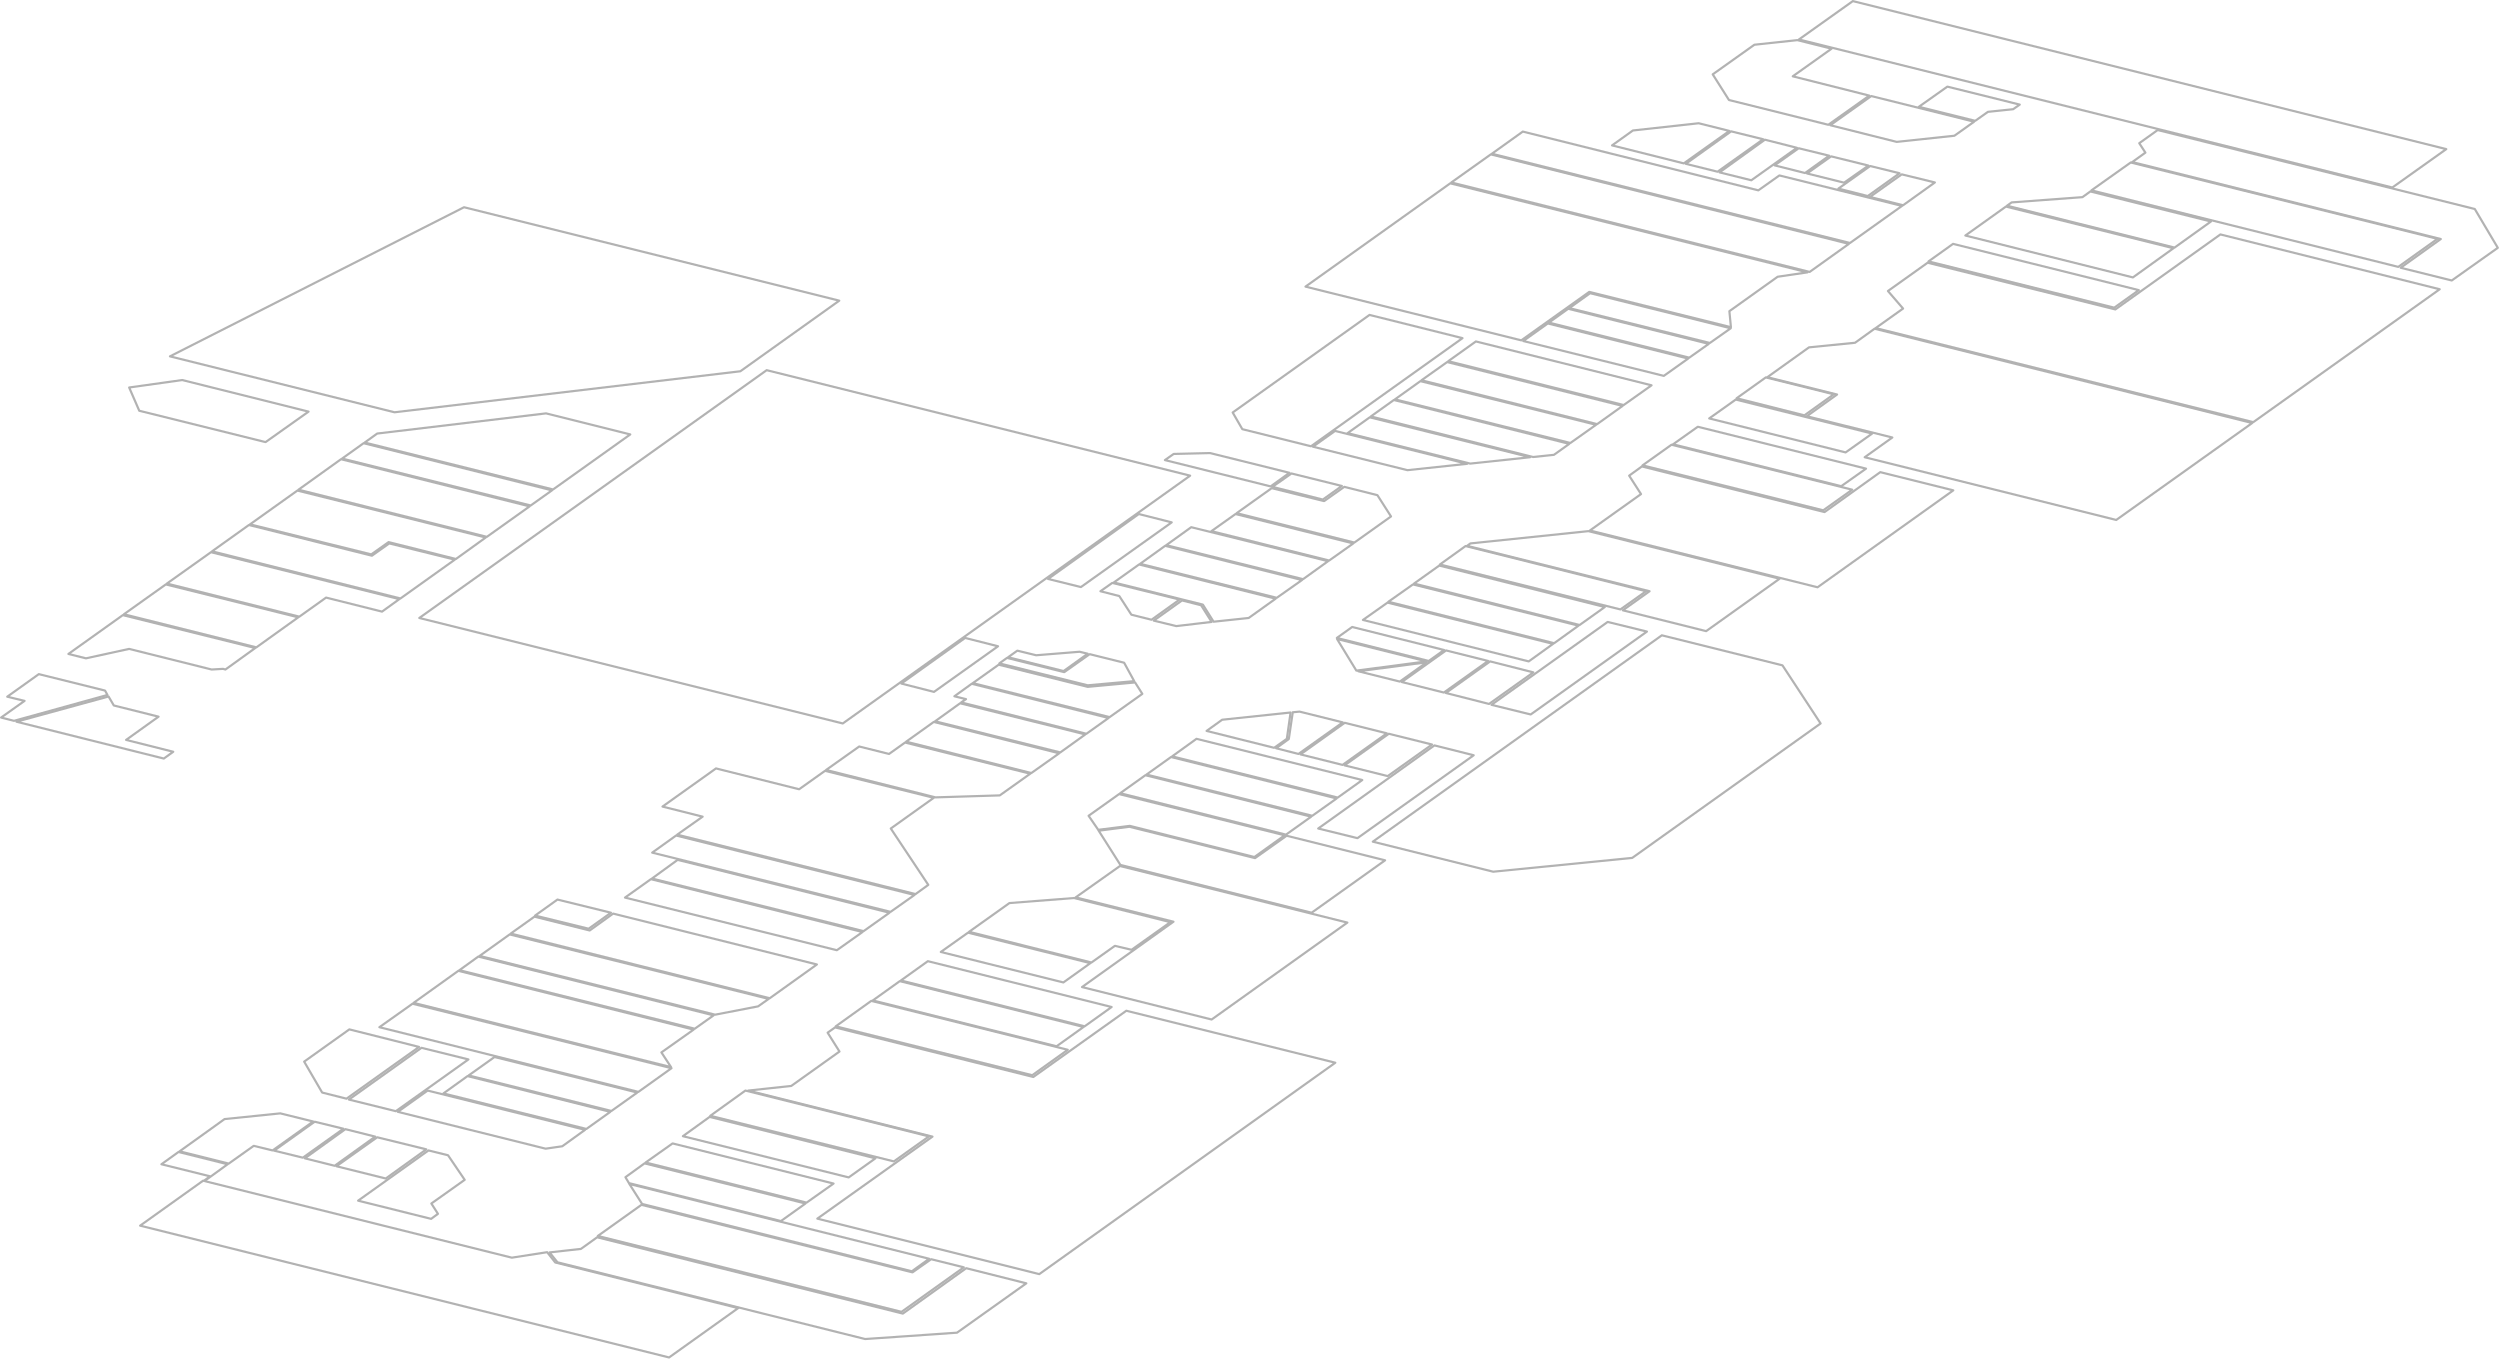 <?xml version="1.0" encoding="utf-8"?>
<!-- Generator: Adobe Illustrator 15.0.2, SVG Export Plug-In . SVG Version: 6.00 Build 0)  -->
<!DOCTYPE svg PUBLIC "-//W3C//DTD SVG 1.1//EN" "http://www.w3.org/Graphics/SVG/1.1/DTD/svg11.dtd">
<svg version="1.1" id="Layer_1" xmlns:author="http://www.sothink.com"
	 xmlns="http://www.w3.org/2000/svg" xmlns:xlink="http://www.w3.org/1999/xlink" x="0px" y="0px" width="570px" height="310px"
	 viewBox="0 0 570 310" enable-background="new 0 0 570 310" xml:space="preserve">
<g id="_x38_1" transform="matrix(1, 0, 0, 1, 0.25, 0.15)">
	<path fill="none" stroke="#B2B2B2" stroke-width="0.5" stroke-linejoin="round" stroke-miterlimit="3" d="M71.5,255.6l6.55,1.6
		L68.8,263.8l-6.55-1.601L71.5,255.6z"/>
	<path fill="none" stroke="#B2B2B2" stroke-width="0.5" stroke-linejoin="round" stroke-miterlimit="3" d="M71.15,255.55l-9.25,6.6
		l-4.3-1.05l-5.7,4.05l-11.2-2.8L50.95,255l12.7-1.301L71.15,255.55z"/>
	<path fill="none" stroke="#B2B2B2" stroke-width="0.5" stroke-linejoin="round" stroke-miterlimit="3" d="M96.95,261.9l-9.25,6.65
		l-11.25-2.8l9.3-6.601L96.95,261.9z"/>
	<path fill="none" stroke="#B2B2B2" stroke-width="0.5" stroke-linejoin="round" stroke-miterlimit="3" d="M85.3,259l-9.25,6.649
		l-6.8-1.7l9.25-6.649L85.3,259z"/>
	<path fill="none" stroke="#B2B2B2" stroke-width="0.5" stroke-linejoin="round" stroke-miterlimit="3" d="M51.65,265.3l-5.1,3.7
		l-0.15-0.051l1.25-0.899l-11.1-2.75l3.9-2.8L51.65,265.3z"/>
	<path fill="none" stroke="#B2B2B2" stroke-width="0.5" stroke-linejoin="round" stroke-miterlimit="3" d="M101.9,263.25l3.8,5.6
		l-7.6,5.4l1.5,2.35l-1.55,1.15L81.4,273.6l16.05-11.45L101.9,263.25z"/>
	<path fill="none" stroke="#B2B2B2" stroke-width="0.5" stroke-linejoin="round" stroke-miterlimit="3" d="M211.3,219l41.9,10.449
		l-6.15,4.4l-41.9-10.45L211.3,219z"/>
	<path fill="none" stroke="#B2B2B2" stroke-width="0.5" stroke-linejoin="round" stroke-miterlimit="3" d="M240.65,238.4
		l-41.9-10.45l6.15-4.399L246.8,234L240.65,238.4z"/>
	<path fill="none" stroke="#B2B2B2" stroke-width="0.5" stroke-linejoin="round" stroke-miterlimit="3" d="M243.2,239.2L235.1,245
		l-44.8-11.15l8.1-5.8L243.2,239.2z"/>
	<path fill="none" stroke="#B2B2B2" stroke-width="0.5" stroke-linejoin="round" stroke-miterlimit="3" d="M169.7,248.5
		l41.85,10.449l-8,5.7L161.7,254.25L169.7,248.5z"/>
	<path fill="none" stroke="#B2B2B2" stroke-width="0.5" stroke-linejoin="round" stroke-miterlimit="3" d="M161.55,254.5l37.8,9.449
		l-6.1,4.351l-37.8-9.4L161.55,254.5z"/>
	<path fill="none" stroke="#B2B2B2" stroke-width="0.5" stroke-linejoin="round" stroke-miterlimit="3" d="M183.65,274.05
		l-36.7-9.15l6.15-4.35l36.7,9.149L183.65,274.05z"/>
	<path fill="none" stroke="#B2B2B2" stroke-width="0.5" stroke-linejoin="round" stroke-miterlimit="3" d="M146.7,265.1l36.7,9.15
		l-5.6,4l-34.65-8.65l-0.8-1.35L146.7,265.1z"/>
	<path fill="none" stroke="#B2B2B2" stroke-width="0.5" stroke-linejoin="round" stroke-miterlimit="3" d="M143.25,269.8
		l68.35,17.05l-3.95,2.85l-61.5-15.35L143.25,269.8z"/>
	<path fill="none" stroke="#B2B2B2" stroke-width="0.5" stroke-linejoin="round" stroke-miterlimit="3" d="M190.15,234.1l45.2,11.3
		l21.2-15.1l47.65,11.85l-67.5,48.2l-50.6-12.65L212.35,259l-42-10.5l9.8-1.051l11-7.85l-2.7-4.3L190.15,234.1z"/>
	<path fill="none" stroke="#B2B2B2" stroke-width="0.5" stroke-linejoin="round" stroke-miterlimit="3" d="M146,274.55l61.8,15.399
		l4.25-3l7.45,1.851l-14.2,10.149l-69.25-17.3L146,274.55z"/>
	<path fill="none" stroke="#B2B2B2" stroke-width="0.5" stroke-linejoin="round" stroke-miterlimit="3" d="M135.9,281.95l69.7,17.4
		L220.05,289l13.7,3.449l-15.8,11.25L197,305.15l-70.15-17.5l-1.8-2.25l7.15-0.8L135.9,281.95z"/>
	<path fill="none" stroke="#B2B2B2" stroke-width="0.5" stroke-linejoin="round" stroke-miterlimit="3" d="M126.35,287.7l41.7,10.4
		l-15.75,11.25L31.7,279.3l14.35-10.25l70.4,17.55l8.05-1.25L126.35,287.7z"/>
	<path fill="none" stroke="#B2B2B2" stroke-width="0.5" stroke-linejoin="round" stroke-miterlimit="3" d="M247.75,148.9l-5.5,3.95
		l-12.65-3.15l2.1-1.5l4.3,1.05l9.9-0.8L247.75,148.9z"/>
	<path fill="none" stroke="#B2B2B2" stroke-width="0.5" stroke-linejoin="round" stroke-miterlimit="3" d="M256.05,150.95l2.3,4.2
		l-10.6,0.95l-20.15-5l1.75-1.25l13.05,3.25l5.8-4.1L256.05,150.95z"/>
	<path fill="none" stroke="#B2B2B2" stroke-width="0.5" stroke-linejoin="round" stroke-miterlimit="3" d="M258.55,155.45
		l1.65,2.601l-7.45,5.3l-31.2-7.75l5.9-4.2l20.3,5.05L258.55,155.45z"/>
	<path fill="none" stroke="#B2B2B2" stroke-width="0.5" stroke-linejoin="round" stroke-miterlimit="3" d="M247.45,167.15L218.9,160
		l1.1-0.75l-2.65-0.65l3.95-2.85l31.2,7.8L247.45,167.15z"/>
	<path fill="none" stroke="#B2B2B2" stroke-width="0.5" stroke-linejoin="round" stroke-miterlimit="3" d="M241.5,171.4l-28.55-7.1
		l5.7-4.101l28.55,7.101L241.5,171.4z"/>
	<path fill="none" stroke="#B2B2B2" stroke-width="0.5" stroke-linejoin="round" stroke-miterlimit="3" d="M212.65,164.45l28.6,7.15
		l-6.35,4.5l-28.55-7.15L212.65,164.45z"/>
	<path fill="none" stroke="#B2B2B2" stroke-width="0.5" stroke-linejoin="round" stroke-miterlimit="3" d="M195.65,170.05l6.8,1.7
		l3.65-2.601l28.55,7.101l-6.95,4.949l-14.65,0.45l-24.95-6.25L195.65,170.05z"/>
	<path fill="none" stroke="#B2B2B2" stroke-width="0.5" stroke-linejoin="round" stroke-miterlimit="3" d="M187.85,175.6l24.8,6.15
		l-9.8,7l8.55,12.85l-2.9,2.1l-54.35-13.55l5.8-4.1l-9.15-2.3l12.2-8.7l18.95,4.75L187.85,175.6z"/>
	<path fill="none" stroke="#B2B2B2" stroke-width="0.5" stroke-linejoin="round" stroke-miterlimit="3" d="M153.9,190.35
		l54.35,13.55l-5.45,3.851l-54.35-13.5L153.9,190.35z"/>
	<path fill="none" stroke="#B2B2B2" stroke-width="0.5" stroke-linejoin="round" stroke-miterlimit="3" d="M154.25,195.9l48.3,12.05
		l-5.9,4.2l-48.25-12L154.25,195.9z"/>
	<path fill="none" stroke="#B2B2B2" stroke-width="0.5" stroke-linejoin="round" stroke-miterlimit="3" d="M148.15,200.3
		l48.25,12.05l-5.85,4.15l-48.3-12L148.15,200.3z"/>
	<path fill="none" stroke="#B2B2B2" stroke-width="0.5" stroke-linejoin="round" stroke-miterlimit="3" d="M139.05,207.95l-5.1,3.65
		l-12.2-3l5.1-3.65L139.05,207.95z"/>
	<path fill="none" stroke="#B2B2B2" stroke-width="0.5" stroke-linejoin="round" stroke-miterlimit="3" d="M139.55,208.15
		L186,219.75l-10.75,7.699L116.2,212.7l5.4-3.85l12.6,3.15L139.55,208.15z"/>
	<path fill="none" stroke="#B2B2B2" stroke-width="0.5" stroke-linejoin="round" stroke-miterlimit="3" d="M115.95,212.9L175,227.6
		l-2.4,1.7l-9.8,1.899L109.1,217.8L115.95,212.9z"/>
	<path fill="none" stroke="#B2B2B2" stroke-width="0.5" stroke-linejoin="round" stroke-miterlimit="3" d="M108.8,217.95l53.65,13.4
		l-4.3,3.05l-53.65-13.35L108.8,217.95z"/>
	<path fill="none" stroke="#B2B2B2" stroke-width="0.5" stroke-linejoin="round" stroke-miterlimit="3" d="M152.75,243.15
		L94.05,228.5l10.2-7.301l53.65,13.4l-7.35,5.2L152.75,243.15z"/>
	<path fill="none" stroke="#B2B2B2" stroke-width="0.5" stroke-linejoin="round" stroke-miterlimit="3" d="M145.3,248.8
		l-59.05-14.75l7.55-5.351l59.05,14.7L145.3,248.8z"/>
	<path fill="none" stroke="#B2B2B2" stroke-width="0.5" stroke-linejoin="round" stroke-miterlimit="3" d="M95.3,238.55l-16.55,11.8
		l-5.55-1.4l-4.1-7.05l10.3-7.35L95.3,238.55z"/>
	<path fill="none" stroke="#B2B2B2" stroke-width="0.5" stroke-linejoin="round" stroke-miterlimit="3" d="M124.15,261.75l-33.7-8.4
		l6.8-4.85l35.9,8.949l-5.2,3.75L124.15,261.75z"/>
	<path fill="none" stroke="#B2B2B2" stroke-width="0.5" stroke-linejoin="round" stroke-miterlimit="3" d="M139.15,253.15
		l-32.55-8.1l5.9-4.2l32.55,8.1L139.15,253.15z"/>
	<path fill="none" stroke="#B2B2B2" stroke-width="0.5" stroke-linejoin="round" stroke-miterlimit="3" d="M133.45,257.25
		l-32.6-8.101l5.5-3.95l32.55,8.15L133.45,257.25z"/>
	<path fill="none" stroke="#B2B2B2" stroke-width="0.5" stroke-linejoin="round" stroke-miterlimit="3" d="M106.55,241.4L90,253.2
		l-10.7-2.649l16.55-11.8L106.55,241.4z"/>
	<path fill="none" stroke="#B2B2B2" stroke-width="0.5" stroke-linejoin="round" stroke-miterlimit="3" d="M278.4,163.95L294,162.3
		l-0.85,6l-2.9,2.05l-15.4-3.85L278.4,163.95z"/>
	<path fill="none" stroke="#B2B2B2" stroke-width="0.5" stroke-linejoin="round" stroke-miterlimit="3" d="M305.9,164.55
		l-10.101,7.2l-5.1-1.301l2.899-2.1l0.9-6.1l1.55-0.15L305.9,164.55z"/>
	<path fill="none" stroke="#B2B2B2" stroke-width="0.5" stroke-linejoin="round" stroke-miterlimit="3" d="M315.95,167.05
		l-10.101,7.2l-9.6-2.4l10.1-7.2L315.95,167.05z"/>
	<path fill="none" stroke="#B2B2B2" stroke-width="0.5" stroke-linejoin="round" stroke-miterlimit="3" d="M316.4,167.15l9.85,2.45
		l-10.1,7.2l-9.851-2.45L316.4,167.15z"/>
	<path fill="none" stroke="#B2B2B2" stroke-width="0.5" stroke-linejoin="round" stroke-miterlimit="3" d="M272.55,168.3l37.8,9.399
		l-5.6,4L267,172.3L272.55,168.3z"/>
	<path fill="none" stroke="#B2B2B2" stroke-width="0.5" stroke-linejoin="round" stroke-miterlimit="3" d="M266.75,172.45
		l37.75,9.45l-5.55,3.95l-37.8-9.4L266.75,172.45z"/>
	<path fill="none" stroke="#B2B2B2" stroke-width="0.5" stroke-linejoin="round" stroke-miterlimit="3" d="M260.9,176.6l37.8,9.45
		l-5.75,4.1l-37.8-9.45L260.9,176.6z"/>
	<path fill="none" stroke="#B2B2B2" stroke-width="0.5" stroke-linejoin="round" stroke-miterlimit="3" d="M335.75,172.05
		l-26.5,18.899l-8.95-2.199l26.5-18.95L335.75,172.05z"/>
	<path fill="none" stroke="#B2B2B2" stroke-width="0.5" stroke-linejoin="round" stroke-miterlimit="3" d="M254.9,180.9l37.75,9.4
		l-6.9,4.95l-28.4-7.101l-7.2,0.9l-2.2-3.2L254.9,180.9z"/>
	<path fill="none" stroke="#B2B2B2" stroke-width="0.5" stroke-linejoin="round" stroke-miterlimit="3" d="M414.85,164.8
		L371.9,195.45l-31.7,3.15l-27.45-6.85l65.9-47.05l27.5,6.85L414.85,164.8z"/>
	<path fill="none" stroke="#B2B2B2" stroke-width="0.5" stroke-linejoin="round" stroke-miterlimit="3" d="M257.25,188.35
		l28.65,7.15l7.199-5.101L315.55,196L298.8,207.95l-43.6-10.899l-4.95-7.8L257.25,188.35z"/>
	<path fill="none" stroke="#B2B2B2" stroke-width="0.5" stroke-linejoin="round" stroke-miterlimit="3" d="M229.9,205.75l14.75-1.15
		l21.95,5.5l-8.85,6.3l-3.8-0.899l-5.35,3.8l-27.9-7L229.9,205.75z"/>
	<path fill="none" stroke="#B2B2B2" stroke-width="0.5" stroke-linejoin="round" stroke-miterlimit="3" d="M220.45,212.5l27.9,6.949
		l-6.15,4.4l-27.95-6.95L220.45,212.5z"/>
	<path fill="none" stroke="#B2B2B2" stroke-width="0.5" stroke-linejoin="round" stroke-miterlimit="3" d="M267.3,210L245,204.45
		l10.1-7.149l51.85,12.899L276,232.3l-29.55-7.4L267.3,210z"/>
	<path fill="none" stroke="#B2B2B2" stroke-width="0.5" stroke-linejoin="round" stroke-miterlimit="3" d="M369.95,92.2l-40-10
		l6.3-4.5l40.05,10L369.95,92.2z"/>
	<path fill="none" stroke="#B2B2B2" stroke-width="0.5" stroke-linejoin="round" stroke-miterlimit="3" d="M363.9,96.55l-40.051-10
		l5.851-4.15l40,10L363.9,96.55z"/>
	<path fill="none" stroke="#B2B2B2" stroke-width="0.5" stroke-linejoin="round" stroke-miterlimit="3" d="M323.6,86.75l40.051,9.95
		l-5.851,4.15l-40-9.95L323.6,86.75z"/>
	<path fill="none" stroke="#B2B2B2" stroke-width="0.5" stroke-linejoin="round" stroke-miterlimit="3" d="M280.8,93.9L312,71.65
		l21.2,5.3l-34.55,24.65L283,97.7L280.8,93.9z"/>
	<path fill="none" stroke="#B2B2B2" stroke-width="0.5" stroke-linejoin="round" stroke-miterlimit="3" d="M317.55,91.05l40,10
		l-3.5,2.5l-4.75,0.5l-37-9.25L317.55,91.05z"/>
	<path fill="none" stroke="#B2B2B2" stroke-width="0.5" stroke-linejoin="round" stroke-miterlimit="3" d="M312.05,95l36.55,9.1
		l-13.649,1.45L307,98.6L312.05,95z"/>
	<path fill="none" stroke="#B2B2B2" stroke-width="0.5" stroke-linejoin="round" stroke-miterlimit="3" d="M304.15,98.1l30.1,7.5
		l-13.6,1.45L299.1,101.7L304.15,98.1z"/>
	<path fill="none" stroke="#B2B2B2" stroke-width="0.5" stroke-linejoin="round" stroke-miterlimit="3" d="M289.45,110.75l-24.1-6
		l2-1.4l8.3-0.2l18.1,4.5L289.45,110.75z"/>
	<path fill="none" stroke="#B2B2B2" stroke-width="0.5" stroke-linejoin="round" stroke-miterlimit="3" d="M305.7,110.65l-4.351,3.1
		l-11.5-2.9c1.467-1,2.917-2.017,4.351-3.05L305.7,110.65z"/>
	<path fill="none" stroke="#B2B2B2" stroke-width="0.5" stroke-linejoin="round" stroke-miterlimit="3" d="M313.8,112.75l3.101,4.85
		l-8.351,5.95l-26.85-6.7l8-5.7l11.95,2.95l4.6-3.25L313.8,112.75z"/>
	<path fill="none" stroke="#B2B2B2" stroke-width="0.5" stroke-linejoin="round" stroke-miterlimit="3" d="M308.3,123.75l-5.5,3.9
		l-26.85-6.7l5.5-3.9L308.3,123.75z"/>
	<path fill="none" stroke="#B2B2B2" stroke-width="0.5" stroke-linejoin="round" stroke-miterlimit="3" d="M271.35,120.05l31.2,7.75
		l-5.7,4.1l-31.2-7.75L271.35,120.05z"/>
	<path fill="none" stroke="#B2B2B2" stroke-width="0.5" stroke-linejoin="round" stroke-miterlimit="3" d="M266.9,118.95
		l-20.7,14.75l-7.5-1.85l20.7-14.8L266.9,118.95z"/>
	<path fill="none" stroke="#B2B2B2" stroke-width="0.5" stroke-linejoin="round" stroke-miterlimit="3" d="M290.85,136.15
		L259.7,128.4l5.7-4.1l31.2,7.8L290.85,136.15z"/>
	<path fill="none" stroke="#B2B2B2" stroke-width="0.5" stroke-linejoin="round" stroke-miterlimit="3" d="M268.7,136.55l-6.4,4.6
		l-4.6-1.15l-2.75-4.25l-4.3-1.1l2.7-1.9L268.7,136.55z"/>
	<path fill="none" stroke="#B2B2B2" stroke-width="0.5" stroke-linejoin="round" stroke-miterlimit="3" d="M253.7,132.65l5.75-4.1
		l31.149,7.8l-6.149,4.4l-8,0.85l-2.45-3.9L253.7,132.65z"/>
	<path fill="none" stroke="#B2B2B2" stroke-width="0.5" stroke-linejoin="round" stroke-miterlimit="3" d="M273.6,137.85l2.4,3.8
		l-8.05,0.95l-5.15-1.25l6.45-4.6L273.6,137.85z"/>
	<path fill="none" stroke="#B2B2B2" stroke-width="0.5" stroke-linejoin="round" stroke-miterlimit="3" d="M227.3,147.2l-14.6,10.4
		l-7.45-1.9L219.8,145.3L227.3,147.2z"/>
	<path fill="none" stroke="#B2B2B2" stroke-width="0.5" stroke-linejoin="round" stroke-miterlimit="3" d="M174.55,84.25
		l96.55,24.05l-79.2,56.5l-96.55-24.05L174.55,84.25z"/>
	<path fill="none" stroke="#B2B2B2" stroke-width="0.5" stroke-linejoin="round" stroke-miterlimit="3" d="M460.25,23.7l-1.5,1.05
		l-5.75,0.6l-2.9,2.05l-12.85-3.2l6.5-4.6L460.25,23.7z"/>
	<path fill="none" stroke="#B2B2B2" stroke-width="0.5" stroke-linejoin="round" stroke-miterlimit="3" d="M399.75,10.05l9.8-1.05
		l7.8,1.95l-8.85,6.3l17.45,4.4L416.6,28.3l-22.649-5.65l-3.7-5.85L399.75,10.05z"/>
	<path fill="none" stroke="#B2B2B2" stroke-width="0.5" stroke-linejoin="round" stroke-miterlimit="3" d="M426.4,21.75l23.449,5.85
		l-4.5,3.2L432.2,32.2l-15.15-3.8L426.4,21.75z"/>
	<path fill="none" stroke="#B2B2B2" stroke-width="0.5" stroke-linejoin="round" stroke-miterlimit="3" d="M372.05,29.6l15-1.65
		l7,1.75l-10.399,7.4L367.3,33L372.05,29.6z"/>
	<path fill="none" stroke="#B2B2B2" stroke-width="0.5" stroke-linejoin="round" stroke-miterlimit="3" d="M394.45,29.8l7.3,1.8
		l-10.4,7.4l-7.25-1.8L394.45,29.8z"/>
	<path fill="none" stroke="#B2B2B2" stroke-width="0.5" stroke-linejoin="round" stroke-miterlimit="3" d="M416.8,35.35l-5.5,3.95
		l-6.95-1.75l5.5-3.9L416.8,35.35z"/>
	<path fill="none" stroke="#B2B2B2" stroke-width="0.5" stroke-linejoin="round" stroke-miterlimit="3" d="M425.75,37.6l-5.55,3.9
		l-8.45-2.1l5.5-3.9L425.75,37.6z"/>
	<path fill="none" stroke="#B2B2B2" stroke-width="0.5" stroke-linejoin="round" stroke-miterlimit="3" d="M409.45,33.55l-10.4,7.4
		l-7.25-1.8l10.351-7.45L409.45,33.55z"/>
	<path fill="none" stroke="#B2B2B2" stroke-width="0.5" stroke-linejoin="round" stroke-miterlimit="3" d="M545.2,42.6L409.9,8.85
		l12.3-8.75l135.3,33.75L545.2,42.6z"/>
	<path fill="none" stroke="#B2B2B2" stroke-width="0.5" stroke-linejoin="round" stroke-miterlimit="3" d="M426.15,37.7l6.699,1.65
		l-7.25,5.2l-6.699-1.7L426.15,37.7z"/>
	<path fill="none" stroke="#B2B2B2" stroke-width="0.5" stroke-linejoin="round" stroke-miterlimit="3" d="M440.9,41.45l-7.25,5.2
		l-7.551-1.9l7.25-5.15L440.9,41.45z"/>
	<path fill="none" stroke="#B2B2B2" stroke-width="0.5" stroke-linejoin="round" stroke-miterlimit="3" d="M433.4,46.8l-11.851,8.45
		L339.9,34.9l7.05-5.05l53.7,13.4l4.8-3.4L433.4,46.8z"/>
	<path fill="none" stroke="#B2B2B2" stroke-width="0.5" stroke-linejoin="round" stroke-miterlimit="3" d="M495.55,56.3l-38.2-9.55
		L458.4,46l16.149-1.2l1.8-1.3l27.5,6.85L495.55,56.3z"/>
	<path fill="none" stroke="#B2B2B2" stroke-width="0.5" stroke-linejoin="round" stroke-miterlimit="3" d="M546.55,60.7L476.6,43.25
		l8.95-6.35l69.95,17.4L546.55,60.7z"/>
	<path fill="none" stroke="#B2B2B2" stroke-width="0.5" stroke-linejoin="round" stroke-miterlimit="3" d="M412.35,61.85
		l-81.699-20.4l9-6.4l81.649,20.4L412.35,61.85z"/>
	<path fill="none" stroke="#B2B2B2" stroke-width="0.5" stroke-linejoin="round" stroke-miterlimit="3" d="M486.05,63.1l-38.2-9.55
		l9.25-6.6l38.2,9.5L486.05,63.1z"/>
	<path fill="none" stroke="#B2B2B2" stroke-width="0.5" stroke-linejoin="round" stroke-miterlimit="3" d="M569.25,56.35l-10.5,7.45
		l-11.65-2.9l9.15-6.55L485.9,36.8l3-2.15l-1.4-2.15l4.2-3l72.3,18L569.25,56.35z"/>
	<path fill="none" stroke="#B2B2B2" stroke-width="0.5" stroke-linejoin="round" stroke-miterlimit="3" d="M481.8,70l-42.35-10.55
		l5.6-4L487.4,66L481.8,70z"/>
	<path fill="none" stroke="#B2B2B2" stroke-width="0.5" stroke-linejoin="round" stroke-miterlimit="3" d="M405.05,62.95l-11,7.85
		l0.351,3.65L362.1,66.4l-15.5,11.05L297.4,65.2l33-23.55l81.449,20.3L405.05,62.95z"/>
	<path fill="none" stroke="#B2B2B2" stroke-width="0.5" stroke-linejoin="round" stroke-miterlimit="3" d="M394.35,74.7l-4.75,3.35
		l-32.05-7.95l4.75-3.4L394.35,74.7z"/>
	<path fill="none" stroke="#B2B2B2" stroke-width="0.5" stroke-linejoin="round" stroke-miterlimit="3" d="M384.9,81.4l-32-8
		l4.399-3.15l32.05,8L384.9,81.4z"/>
	<path fill="none" stroke="#B2B2B2" stroke-width="0.5" stroke-linejoin="round" stroke-miterlimit="3" d="M379.1,85.55l-32.05-7.95
		l5.601-4l32,8L379.1,85.55z"/>
	<path fill="none" stroke="#B2B2B2" stroke-width="0.5" stroke-linejoin="round" stroke-miterlimit="3" d="M417.85,89.75l-6.699,4.8
		l-15.45-3.9l6.649-4.75L417.85,89.75z"/>
	<path fill="none" stroke="#B2B2B2" stroke-width="0.5" stroke-linejoin="round" stroke-miterlimit="3" d="M506,53.3l50,12.5
		l-42.5,30.3l-86.1-21.45l6.25-4.45l-3.45-4l9.05-6.45l42.8,10.65L506,53.3z"/>
	<path fill="none" stroke="#B2B2B2" stroke-width="0.5" stroke-linejoin="round" stroke-miterlimit="3" d="M395.5,90.95l31.1,7.75
		l-6.05,4.3l-31.1-7.75L395.5,90.95z"/>
	<path fill="none" stroke="#B2B2B2" stroke-width="0.5" stroke-linejoin="round" stroke-miterlimit="3" d="M482.25,118.4
		l-57.35-14.3l6.3-4.5l-19.5-4.85l6.899-4.95L402.7,85.85l9.5-6.8L422.7,78l4.45-3.2l86.1,21.5L482.25,118.4z"/>
	<path fill="none" stroke="#B2B2B2" stroke-width="0.5" stroke-linejoin="round" stroke-miterlimit="3" d="M386.85,97.15
		l38.351,9.55l-5.65,4l-38.35-9.55L386.85,97.15z"/>
	<path fill="none" stroke="#B2B2B2" stroke-width="0.5" stroke-linejoin="round" stroke-miterlimit="3" d="M380.85,101.25
		l41.2,10.25l-6.6,4.7l-41.2-10.25L380.85,101.25z"/>
	<path fill="none" stroke="#B2B2B2" stroke-width="0.5" stroke-linejoin="round" stroke-miterlimit="3" d="M374.1,106.2l41.65,10.4
		l12.7-9.1l16.649,4.15l-30.949,22.1l-51.9-12.95l11.65-8.3l-2.7-4.2L374.1,106.2z"/>
	<path fill="none" stroke="#B2B2B2" stroke-width="0.5" stroke-linejoin="round" stroke-miterlimit="3" d="M369.2,138.8
		l-41.15-10.25l5.851-4.2l41.149,10.3L369.2,138.8z"/>
	<path fill="none" stroke="#B2B2B2" stroke-width="0.5" stroke-linejoin="round" stroke-miterlimit="3" d="M388.75,143.75l-19-4.75
		l6.1-4.35l-41.6-10.35l0.75-0.55l26.9-2.8l43.6,10.85L388.75,143.75z"/>
	<path fill="none" stroke="#B2B2B2" stroke-width="0.5" stroke-linejoin="round" stroke-miterlimit="3" d="M327.9,128.8l37.75,9.45
		l-5.75,4.1l-37.75-9.45L327.9,128.8z"/>
	<path fill="none" stroke="#B2B2B2" stroke-width="0.5" stroke-linejoin="round" stroke-miterlimit="3" d="M359.65,142.5l-5.551,4
		l-37.8-9.45l5.601-3.95L359.65,142.5z"/>
	<path fill="none" stroke="#B2B2B2" stroke-width="0.5" stroke-linejoin="round" stroke-miterlimit="3" d="M348.3,150.65l-37.8-9.45
		l5.6-3.95l37.75,9.4L348.3,150.65z"/>
	<path fill="none" stroke="#B2B2B2" stroke-width="0.5" stroke-linejoin="round" stroke-miterlimit="3" d="M325.5,150.55
		l-20.95-5.25l3.5-2.5l20.95,5.25L325.5,150.55z"/>
	<path fill="none" stroke="#B2B2B2" stroke-width="0.5" stroke-linejoin="round" stroke-miterlimit="3" d="M304.6,145.55l20.4,5.1
		l-16,2.1L304.6,145.55z"/>
	<path fill="none" stroke="#B2B2B2" stroke-width="0.5" stroke-linejoin="round" stroke-miterlimit="3" d="M309.45,152.9l15.6-2.05
		l-6.149,4.4L309.45,152.9z"/>
	<path fill="none" stroke="#B2B2B2" stroke-width="0.5" stroke-linejoin="round" stroke-miterlimit="3" d="M339.05,150.55l-10.1,7.2
		l-9.601-2.4l10.101-7.2L339.05,150.55z"/>
	<path fill="none" stroke="#B2B2B2" stroke-width="0.5" stroke-linejoin="round" stroke-miterlimit="3" d="M349.35,153.15l-10.1,7.2
		l-9.85-2.5l10.1-7.2L349.35,153.15z"/>
	<path fill="none" stroke="#B2B2B2" stroke-width="0.5" stroke-linejoin="round" stroke-miterlimit="3" d="M375.25,143.85
		l-26.5,18.9l-8.95-2.2l26.5-18.9L375.25,143.85z"/>
	<path fill="none" stroke="#B2B2B2" stroke-width="0.5" stroke-linejoin="round" stroke-miterlimit="3" d="M168.55,84.5L89.7,93.85
		L38.5,81.1l67.05-34l85.55,21.3L168.55,84.5z"/>
	<path fill="none" stroke="#B2B2B2" stroke-width="0.5" stroke-linejoin="round" stroke-miterlimit="3" d="M70.1,93.7l-9.8,6.95
		L31.5,93.5l-2.3-5.3l12.1-1.7L70.1,93.7z"/>
	<path fill="none" stroke="#B2B2B2" stroke-width="0.5" stroke-linejoin="round" stroke-miterlimit="3" d="M143.45,98.9l-17.6,12.55
		l-42.95-10.7l2.85-2.05l38.5-4.6L143.45,98.9z"/>
	<path fill="none" stroke="#B2B2B2" stroke-width="0.5" stroke-linejoin="round" stroke-miterlimit="3" d="M120.75,115.1l-43-10.7
		l4.9-3.5l42.95,10.75L120.75,115.1z"/>
	<path fill="none" stroke="#B2B2B2" stroke-width="0.5" stroke-linejoin="round" stroke-miterlimit="3" d="M77.5,104.55l43,10.75
		l-9.75,6.95L67.8,111.5L77.5,104.55z"/>
	<path fill="none" stroke="#B2B2B2" stroke-width="0.5" stroke-linejoin="round" stroke-miterlimit="3" d="M67.75,140.6l-9.55,6.85
		L28,139.9l9.55-6.8L67.75,140.6z"/>
	<path fill="none" stroke="#B2B2B2" stroke-width="0.5" stroke-linejoin="round" stroke-miterlimit="3" d="M67.55,111.7l42.95,10.7
		l-6.8,4.9l-15.35-3.85l-3.95,2.8l-27.65-6.85L67.55,111.7z"/>
	<path fill="none" stroke="#B2B2B2" stroke-width="0.5" stroke-linejoin="round" stroke-miterlimit="3" d="M56.5,119.55l28.05,7
		l3.95-2.8l14.95,3.7l-12.4,8.85L48.1,125.55L56.5,119.55z"/>
	<path fill="none" stroke="#B2B2B2" stroke-width="0.5" stroke-linejoin="round" stroke-miterlimit="3" d="M86.85,139.3l-12.75-3.2
		l-6.1,4.35l-30.2-7.55l10.05-7.15l42.95,10.7L86.85,139.3z"/>
	<path fill="none" stroke="#B2B2B2" stroke-width="0.5" stroke-linejoin="round" stroke-miterlimit="3" d="M48,152.5l-18.8-4.7
		l-9.85,2.15l-4-1l12.4-8.85l30.2,7.5l-6.8,4.9l-0.55-0.15L48,152.5z"/>
	<path fill="none" stroke="#B2B2B2" stroke-width="0.5" stroke-linejoin="round" stroke-miterlimit="3" d="M2.95,164.2L0,163.45
		l5.35-3.8L1.4,158.7l7.2-5.149l15.1,3.75l0.55,1L2.95,164.2z"/>
	<path fill="none" stroke="#B2B2B2" stroke-width="0.5" stroke-linejoin="round" stroke-miterlimit="3" d="M37.1,172.8l-33.6-8.4
		l21-5.75l1.2,2.05l10.2,2.551l-7.4,5.3l10.75,2.7L37.1,172.8z"/>
</g>
</svg>
